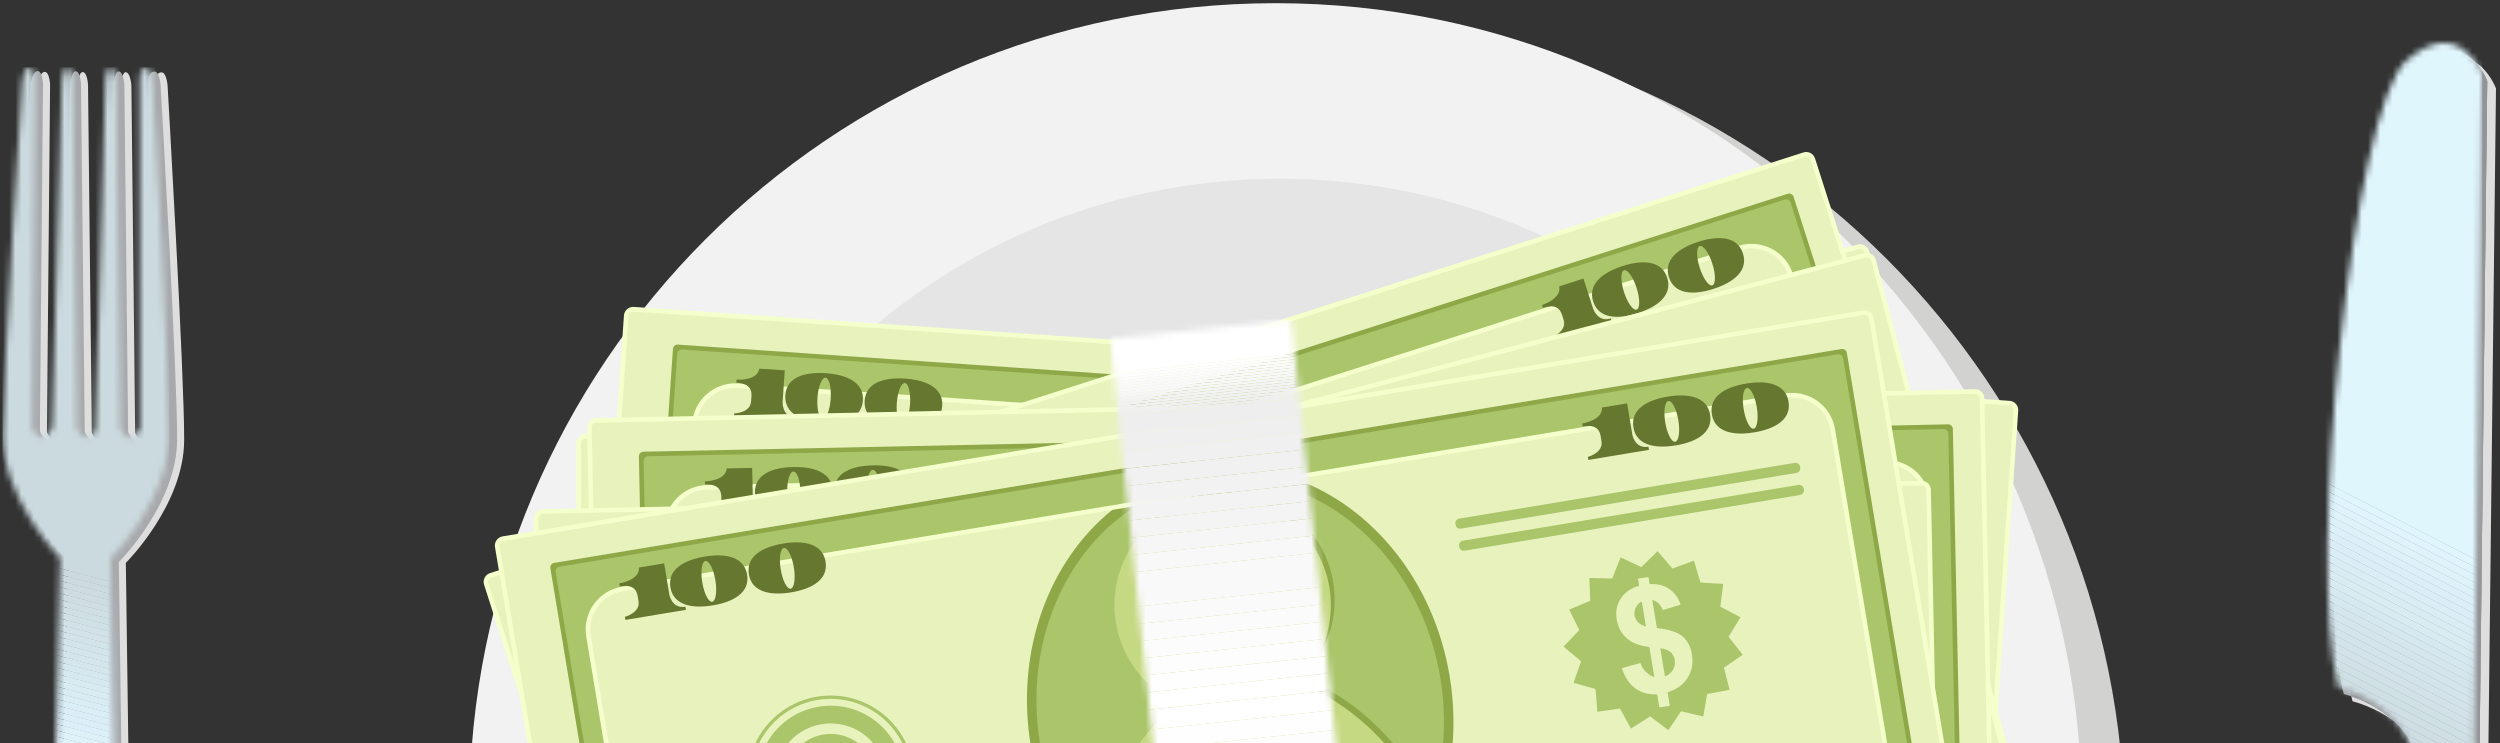 <svg width="407" height="121" viewBox="0 0 407 121" xmlns="http://www.w3.org/2000/svg" xmlns:xlink="http://www.w3.org/1999/xlink"><rect x="0" y="0" width="407" height="121" fill="#333333" stroke="none"/><title>Imported Layers + Imported Layers + Imported Layers + Imported Layers</title><defs><path id="a" d="M22.754 3.086l.05 56.51-.062.127c-1.563 3.293-2.975.486-3.204-.013L18.93 3.07s-.19-2.06-.926-2.062c-.637-.004-.84 2.055-.84 2.055l-1.65 56.956c-1.494 2.77-2.817.143-3.036-.34l-.61-56.638S11.75.982 10.993.98c-.64-.003-.893 2.054-.893 2.054L8.473 59.516l-.074.147c-1.623 3.423-3.083.258-3.223-.058l.513-56.588S5.598.957 4.815.954C4.03.95 3.63 3.01 3.63 3.01S.494 50.215.45 60.807C.408 71.4 9.783 80.852 9.783 80.852L6.89 213.027s1.746 4.422 6.453 4.44c4.71.02 6.492-4.386 6.492-4.386L18.02 80.888s9.454-9.377 9.5-19.97c.04-10.59-2.707-57.823-2.707-57.823s-.188-2.06-.973-2.063c-1.178-.003-1.086 2.056-1.086 2.056"/><path id="c" d="M13.757 2.868C5.087 10.415-2.69 85.008 2.66 104.85c0 0 12.454 2.918 12.423 14.092l-1.91 98.666s1.756 4.417 6.462 4.43c4.707.014 6.485-4.394 6.485-4.394l-1.34-105.65 1.23-106.93S22.43-4.677 13.756 2.87"/><path id="e" d="M43.778 127.78l-29.484 3.132L.72 3.142 30.204.01l13.574 127.77"/></defs><g fill="none" fill-rule="evenodd"><g id="Imported-Layers"><path d="M7.28 11.702c-.786-.002-1.185 2.055-1.185 2.055s-3.136 47.21-3.18 57.8C2.872 82.15 12.25 91.602 12.25 91.602L9.354 223.777s1.745 4.42 6.454 4.44h.03c4.685 0 6.46-4.388 6.46-4.388L20.487 91.634s9.453-9.376 9.496-19.967c.042-10.592-2.705-57.824-2.705-57.824s-.19-2.06-.972-2.063H26.3c-1.17 0-1.083 2.056-1.083 2.056l.05 56.51-.06.125c-.56 1.18-1.1 1.578-1.575 1.578-.848 0-1.483-1.27-1.63-1.59l-.608-56.64s-.19-2.058-.924-2.062c-.637-.002-.843 2.057-.843 2.057L17.98 70.77c-.5.927-.982 1.25-1.41 1.25-.847 0-1.48-1.27-1.627-1.59l-.612-56.64s-.113-2.06-.872-2.06c-.638-.005-.89 2.054-.89 2.054l-1.63 56.482-.074.147c-.56 1.18-1.1 1.577-1.575 1.577-.9 0-1.56-1.43-1.65-1.637l.514-56.59s-.09-2.058-.873-2.06" id="Fill-1" fill="#DEDEDE"/><path d="M24.073 13.703l.05 56.51-.06.126c-1.563 3.292-2.976.485-3.205-.013l-.61-56.64s-.188-2.06-.923-2.063c-.637-.003-.842 2.056-.842 2.056l-1.647 56.957c-1.496 2.77-2.818.142-3.037-.34l-.613-56.638s-.114-2.06-.873-2.064c-.638-.003-.892 2.055-.892 2.055l-1.63 56.483-.073.148c-1.624 3.422-3.086.258-3.225-.06l.514-56.587s-.09-2.06-.875-2.063c-.785-.003-1.185 2.055-1.185 2.055s-3.135 47.208-3.18 57.8c-.042 10.59 9.334 20.044 9.334 20.044L8.21 223.643s1.746 4.42 6.454 4.44c4.708.02 6.49-4.387 6.49-4.387L19.343 91.503s9.452-9.376 9.496-19.967c.044-10.592-2.705-57.825-2.705-57.825s-.188-2.06-.972-2.062c-1.176-.005-1.087 2.055-1.087 2.055" id="Fill-2" fill="#A7A9AC"/><g transform="translate(0 10)"><mask id="b" fill="#fff"><use xlink:href="#a"/></mask><path d="M27.56 87.17L.408 80.092V6.92L1.963.95H27.56v86.22" id="Fill-3" fill="#CBDADF" mask="url(#b)"/><path d="M27.56 88.19L.408 81.114v-1.02l27.154 7.075v1.02" id="Fill-5" fill="#CBDADF" mask="url(#b)"/><path d="M27.56 89.21L.408 82.134v-1.02L27.56 88.19v1.02" id="Fill-6" fill="#CCDBE0" mask="url(#b)"/><path d="M27.56 90.23L.408 83.154v-1.02L27.56 89.21v1.02" id="Fill-7" fill="#CCDCE1" mask="url(#b)"/><path d="M27.56 91.25L.408 84.174v-1.02L27.56 90.23v1.02" id="Fill-8" fill="#CDDDE2" mask="url(#b)"/><path d="M27.56 92.27L.408 85.196v-1.02L27.56 91.25v1.02" id="Fill-9" fill="#CEDEE3" mask="url(#b)"/><path d="M27.56 93.29L.408 86.216v-1.02L27.56 92.27v1.02" id="Fill-10" fill="#CFDFE4" mask="url(#b)"/><path d="M27.56 94.31L.408 87.236v-1.02L27.56 93.29v1.02" id="Fill-11" fill="#CFE0E5" mask="url(#b)"/><path d="M27.56 95.33L.408 88.256v-1.02L27.56 94.31v1.02" id="Fill-12" fill="#D0E1E6" mask="url(#b)"/><path d="M27.56 96.352L.408 89.276v-1.02L27.56 95.33v1.022" id="Fill-13" fill="#D1E1E7" mask="url(#b)"/><path d="M27.56 97.372L.408 90.296v-1.02l27.154 7.076v1.02" id="Fill-14" fill="#D2E2E8" mask="url(#b)"/><path d="M27.56 98.392L.408 91.316v-1.02l27.154 7.076v1.02" id="Fill-15" fill="#D2E3E9" mask="url(#b)"/><path d="M27.56 99.412L.408 92.336v-1.02l27.154 7.076v1.02" id="Fill-16" fill="#D3E4EB" mask="url(#b)"/><path d="M27.56 100.432L.408 93.356v-1.02l27.154 7.076v1.02" id="Fill-17" fill="#D4E5EC" mask="url(#b)"/><path d="M27.56 101.452L.408 94.376v-1.02l27.154 7.076v1.02" id="Fill-18" fill="#D4E6EC" mask="url(#b)"/><path d="M27.56 102.473L.408 95.397v-1.02l27.154 7.075v1.02" id="Fill-19" fill="#D5E7ED" mask="url(#b)"/><path d="M27.56 103.493L.408 96.417v-1.02l27.154 7.076v1.02" id="Fill-20" fill="#D6E8EF" mask="url(#b)"/><path d="M27.56 104.513L.408 97.437v-1.02l27.154 7.076v1.02" id="Fill-21" fill="#D7E9F0" mask="url(#b)"/><path d="M27.56 105.533L.408 98.457v-1.02l27.154 7.076v1.02" id="Fill-22" fill="#D7EBF1" mask="url(#b)"/><path d="M27.56 106.554L.408 99.478v-1.02l27.154 7.075v1.02" id="Fill-23" fill="#D8ECF2" mask="url(#b)"/><path d="M27.56 107.574L.408 100.498v-1.02l27.154 7.076v1.02" id="Fill-24" fill="#D9ECF3" mask="url(#b)"/><path d="M27.56 108.594L.408 101.518v-1.02l27.154 7.076v1.02" id="Fill-25" fill="#D9EDF4" mask="url(#b)"/><path d="M27.56 109.614L.408 102.538v-1.02l27.154 7.076v1.02" id="Fill-26" fill="#DAEEF6" mask="url(#b)"/><path d="M27.56 110.634L.408 103.56v-1.022l27.154 7.076v1.02" id="Fill-27" fill="#DBEEF7" mask="url(#b)"/><path d="M27.56 111.655L.408 104.58v-1.02l27.154 7.074v1.02" id="Fill-28" fill="#DCEFF8" mask="url(#b)"/><path d="M27.56 112.675L.408 105.6v-1.02l27.154 7.075v1.02" id="Fill-29" fill="#DCF0F9" mask="url(#b)"/><path d="M27.56 113.695L.408 106.62v-1.02l27.154 7.075v1.02" id="Fill-30" fill="#DDF1F9" mask="url(#b)"/><path d="M27.56 114.715L.408 107.64v-1.02l27.154 7.075v1.02" id="Fill-31" fill="#DEF2FA" mask="url(#b)"/><path d="M27.56 115.736L.408 108.66v-1.02l27.154 7.075v1.02" id="Fill-32" fill="#DFF3FB" mask="url(#b)"/><path d="M27.56 116.756L.408 109.68v-1.02l27.154 7.076v1.02" id="Fill-33" fill="#DFF4FC" mask="url(#b)"/><path d="M27.56 117.776L.408 110.7v-1.02l27.154 7.076v1.02" id="Fill-34" fill="#E0F6FD" mask="url(#b)"/><path d="M27.56 191.362l-6.807 26.126H.407V110.7l27.154 7.076v73.586" id="Fill-35" fill="#E0F6FD" mask="url(#b)"/></g></g><g id="Imported-Layers"><path d="M392.67 11.005c-8.673 7.544-16.45 82.14-11.098 101.98 0 0 12.455 2.92 12.422 14.094l-1.907 98.664s1.753 4.418 6.46 4.43c4.706.015 6.484-4.393 6.484-4.393l-1.336-105.652L404.92 13.2s-3.578-9.74-12.25-2.195" id="Fill-1" fill="#A7A9AC"/><path d="M382.788 113.352c.067.284.136.56.208.825 0 0 3.533.83 6.832 3.292-2.468-2.32-5.42-3.564-7.04-4.118m20.218-103.206c1.31 1.413 1.913 3.055 1.913 3.055l-1.226 106.928 1.337 105.653s-1.77 4.396-6.462 4.396h-.02c-1.46-.005-2.637-.433-3.565-1.02 1.027 1.102 2.64 2.205 4.99 2.212h.02c4.69 0 6.464-4.395 6.464-4.395l-1.34-105.653 1.228-106.926s-1.034-2.817-3.34-4.248" id="Fill-2" fill="#DEDEDE"/><path d="M400.2 9.332c-1.66 0-3.684.76-6.105 2.865-8.556 7.444-16.24 80.158-11.307 101.155 1.62.554 4.572 1.797 7.04 4.117 2.894 2.16 5.606 5.58 5.592 10.8l-1.91 98.667s.44 1.11 1.473 2.218c.928.588 2.104 1.016 3.564 1.02h.02c4.692 0 6.464-4.394 6.464-4.394l-1.336-105.652L404.92 13.2s-.603-1.64-1.914-3.054c-.785-.487-1.717-.814-2.806-.814" id="Fill-3" fill="#939497"/><g transform="translate(378 7)"><mask id="d" fill="#fff"><use xlink:href="#c"/></mask><path d="M-2.692 107.945l28.81 14.845v99.263H-2.69V107.945" id="Fill-4" fill="#CBDADF" mask="url(#d)"/><path d="M-2.692 106.675l28.81 14.844v1.27l-28.81-14.845v-1.27" id="Fill-6" fill="#CBDADF" mask="url(#d)"/><path d="M-2.692 105.404l28.81 14.844v1.27l-28.81-14.843v-1.27" id="Fill-7" fill="#CCDBE0" mask="url(#d)"/><path d="M-2.692 104.133l28.81 14.845v1.27l-28.81-14.844v-1.27" id="Fill-8" fill="#CCDCE1" mask="url(#d)"/><path d="M-2.692 102.862l28.81 14.845v1.27l-28.81-14.844v-1.27" id="Fill-9" fill="#CDDDE2" mask="url(#d)"/><path d="M-2.692 101.59l28.81 14.846v1.27l-28.81-14.844v-1.27" id="Fill-10" fill="#CEDEE3" mask="url(#d)"/><path d="M-2.692 100.32l28.81 14.846v1.27L-2.69 101.59v-1.27" id="Fill-11" fill="#CFDFE4" mask="url(#d)"/><path d="M-2.692 99.05l28.81 14.845v1.27l-28.81-14.844v-1.27" id="Fill-12" fill="#CFE0E5" mask="url(#d)"/><path d="M-2.692 97.78l28.81 14.844v1.27L-2.69 99.05v-1.27" id="Fill-13" fill="#D0E1E6" mask="url(#d)"/><path d="M-2.692 96.51l28.81 14.843v1.27L-2.69 97.78v-1.27" id="Fill-14" fill="#D1E1E7" mask="url(#d)"/><path d="M-2.692 95.238l28.81 14.845v1.27L-2.69 96.51v-1.272" id="Fill-15" fill="#D2E2E8" mask="url(#d)"/><path d="M-2.692 93.967l28.81 14.845v1.27L-2.69 95.24v-1.27" id="Fill-16" fill="#D2E3E9" mask="url(#d)"/><path d="M-2.692 92.696l28.81 14.845v1.272L-2.69 93.967v-1.27" id="Fill-17" fill="#D3E4EB" mask="url(#d)"/><path d="M-2.692 91.425l28.81 14.845v1.27L-2.69 92.697v-1.27" id="Fill-18" fill="#D4E5EC" mask="url(#d)"/><path d="M-2.692 90.155L26.118 105v1.27L-2.69 91.425v-1.27" id="Fill-19" fill="#D4E6EC" mask="url(#d)"/><path d="M-2.692 88.884l28.81 14.845V105L-2.69 90.155v-1.27" id="Fill-20" fill="#D5E7ED" mask="url(#d)"/><path d="M-2.692 87.613l28.81 14.845v1.27L-2.69 88.885v-1.27" fill="#D6E8EF" mask="url(#d)"/><path d="M-2.692 86.343l28.81 14.844v1.27L-2.69 87.614v-1.27" fill="#D7E9F0" mask="url(#d)"/><path d="M-2.692 85.072l28.81 14.845v1.27L-2.69 86.343v-1.27" fill="#D7EBF1" mask="url(#d)"/><path d="M-2.692 83.8l28.81 14.846v1.27L-2.69 85.073v-1.27" fill="#D8ECF2" mask="url(#d)"/><path d="M-2.692 82.53l28.81 14.845v1.27L-2.69 83.802v-1.27" fill="#D9ECF3" mask="url(#d)"/><path d="M-2.692 81.26l28.81 14.844v1.27L-2.69 82.53v-1.27" fill="#D9EDF4" mask="url(#d)"/><path d="M-2.692 79.99l28.81 14.844v1.27L-2.69 81.26v-1.27" fill="#DAEEF6" mask="url(#d)"/><path d="M-2.692 78.718l28.81 14.845v1.27L-2.69 79.99v-1.272" fill="#DBEEF7" mask="url(#d)"/><path d="M-2.692 77.447l28.81 14.845v1.27L-2.69 78.72v-1.27" fill="#DCEFF8" mask="url(#d)"/><path d="M-2.692 76.177l28.81 14.844v1.272L-2.69 77.447v-1.27" fill="#DCF0F9" mask="url(#d)"/><path d="M-2.692 74.906l28.81 14.845v1.27L-2.69 76.178v-1.27" id="Fill-31" fill="#DDF1F9" mask="url(#d)"/><path d="M-2.692 73.635l28.81 14.845v1.27L-2.69 74.907v-1.27" id="Fill-32" fill="#DEF2FA" mask="url(#d)"/><path d="M-2.692 72.364l28.81 14.845v1.27L-2.69 73.635v-1.27" fill="#DFF3FB" mask="url(#d)"/><path d="M-2.692 71.093l28.81 14.845v1.27L-2.69 72.365v-1.27" fill="#DFF4FC" mask="url(#d)"/><path d="M-2.692 69.823l28.81 14.844v1.27L-2.69 71.094v-1.27" fill="#E0F6FD" mask="url(#d)"/><path d="M-2.692 21.143L10.61-4.677h15.51v89.344L-2.693 69.823v-48.68" fill="#E0F6FD" mask="url(#d)"/></g></g><g id="Imported-Layers"><path d="M213.525 3.365c-73.12 0-132.39 59.272-132.39 132.39s59.27 132.392 132.39 132.392c73.12 0 132.392-59.274 132.392-132.392S286.645 3.365 213.525 3.365" fill="#D2D2D1"/><path d="M338.913 131.77c0 72.49-58.764 131.252-131.252 131.252-72.487 0-131.25-58.763-131.25-131.25C76.41 59.28 135.173.518 207.66.518c72.49 0 131.253 58.762 131.253 131.25" id="Fill-2" fill="#F2F2F2"/><path d="M311 131.77c0 56.706-45.97 102.676-102.675 102.676-56.706 0-102.674-45.97-102.674-102.675S151.62 29.096 208.326 29.096C265.03 29.095 311 75.065 311 131.77" id="Fill-3" fill="#E5E5E5"/></g><path d="M96.527 147.46c-.83-.056-1.457-.776-1.4-1.605l6.45-94.488c.056-.83.776-1.457 1.605-1.4l223.983 15.288c.83.057 1.458.777 1.4 1.606l-6.45 94.49c-.055.828-.775 1.456-1.603 1.4L96.527 147.46" fill="#F4FFCC"/><path d="M321.365 161.298c-.028.413-.39.728-.802.7l-223.985-15.29c-.413-.027-.728-.388-.7-.802l6.45-94.488c.028-.414.39-.728.803-.7l223.985 15.29c.413.027.728.388.7.802l-6.45 94.488" fill="#E8F2BD"/><path d="M104.624 140.07c-.413-.028-.728-.39-.7-.802l5.63-82.467c.027-.413.388-.728.8-.7L322.32 70.568c.412.03.728.39.7.803l-5.63 82.47c-.028.412-.39.727-.803.698L104.624 140.07" fill="#8EA848"/><path d="M105.427 139.37c-.414-.028-.728-.39-.7-.802l5.525-80.965c.03-.413.39-.728.803-.7l210.46 14.366c.415.027.73.388.7.8l-5.525 80.966c-.028.413-.39.728-.803.7l-210.46-14.366" fill="#AAC56A"/><path d="M115.113 136.648c-3.867-.263-6.815-3.643-6.55-7.51l4.107-60.17c.263-3.865 3.643-6.814 7.51-6.55l191.547 13.075c3.867.264 6.814 3.644 6.55 7.51l-4.106 60.17c-.263 3.866-3.642 6.815-7.51 6.55l-191.547-13.075" fill="#F4FFCC"/><path d="M115.164 135.897c-3.462-.236-6.087-3.245-5.85-6.708l4.107-60.17c.237-3.462 3.246-6.087 6.708-5.85l191.548 13.074c3.462.237 6.087 3.246 5.85 6.708l-4.107 60.17c-.237 3.462-3.246 6.087-6.708 5.85l-191.548-13.075" fill="#E8F2BD"/><path d="M178.988 102.965c-1.16 16.984 7.144 32.107 19.818 38.642l24.264 1.656c13.444-4.752 23.726-18.606 24.885-35.59 1.068-15.64-5.89-29.7-16.895-36.93l-30.316-2.07c-11.886 5.667-20.69 18.653-21.756 34.292" fill="#8EA848"/><path d="M180.526 103.07c-1.25 18.328 9.032 34.387 23.838 38.916l13.148.897c15.284-2.475 27.654-16.988 28.904-35.315 1.118-16.382-6.98-30.952-19.286-37.095l-22.456-1.532c-13.027 4.414-23.03 17.75-24.148 34.13" fill="#AAC56A"/><path d="M197.887 85.996c-.414 6.053 2.28 11.6 6.722 15.08-8.22 3.55-15.4 12.004-20.033 23.287 4.183 8.536 11.23 15.006 19.79 17.623l13.145.897c9.427-1.526 17.745-7.632 23.03-16.388-3.176-10.994-8.928-19.666-16.212-24.073 4.873-2.845 8.297-7.973 8.71-14.026.61-8.956-5.582-16.804-14.167-18.486l-4.44-.303c-8.733.5-15.936 7.434-16.546 16.39" fill="#8EA848"/><path d="M223.528 103.12c4.872-2.842 8.297-7.97 8.71-14.024.662-9.707-6.67-18.114-16.378-18.777-9.707-.663-18.114 6.67-18.776 16.376-.413 6.053 2.282 11.6 6.723 15.08-7.91 3.417-14.858 11.375-19.5 22.027 4.146 8.812 11.314 15.51 20.06 18.183l13.14.897c9.03-1.46 17.04-7.122 22.346-15.29-3.15-11.182-8.954-20.01-16.325-24.472" fill="#C5D882"/><path d="M146.854 88.816c-6.573-.448-12.265 4.516-12.713 11.088-.448 6.573 4.516 12.265 11.09 12.714 6.57.448 12.263-4.517 12.712-11.09.448-6.57-4.516-12.263-11.088-12.712zm-1.43 20.923c-4.98-.342-8.744-4.656-8.405-9.64.34-4.982 4.655-8.745 9.637-8.405 4.982.34 8.746 4.655 8.406 9.638-.34 4.982-4.655 8.746-9.638 8.406z" fill="#AAC56A"/><path d="M146.54 93.396c-4.042-.276-7.543 2.778-7.82 6.82-.275 4.044 2.78 7.545 6.822 7.82 4.043.277 7.544-2.777 7.82-6.82.276-4.042-2.778-7.544-6.82-7.82" fill="#AAC56A"/><path d="M145.117 114.27c-7.474-.51-13.14-7.005-12.63-14.478.51-7.473 7.006-13.137 14.48-12.627 7.472.51 13.136 7.004 12.627 14.477-.51 7.473-7.005 13.138-14.477 12.628zm1.812-26.565c-7.175-.49-13.41 4.95-13.9 12.124-.49 7.173 4.948 13.41 12.124 13.898 7.174.49 13.41-4.948 13.9-12.123.49-7.174-4.95-13.41-12.125-13.9zM280.026 103.795c-.304.36-.47.77-.5 1.228-.03.42.07.816.3 1.193.226.377.59.694 1.088.95l.28-4.102c-.476.127-.867.37-1.168.73M282.368 111.172l-.315 4.623c.6-.07 1.1-.312 1.502-.726.4-.414.622-.916.663-1.51.036-.53-.09-.996-.374-1.4-.287-.405-.78-.734-1.476-.988" fill="#AAC56A"/><path d="M293.62 111.91l2.62-2.64-2.806-2.442 1.318-3.478-3.556-1.09-.21-3.715-3.692.45-1.702-3.307-3.19 1.913-2.9-2.328-2.137 3.045-3.598-.947-.712 3.65-3.67.598.833 3.625-3.112 2.038 2.236 2.974-2.013 3.128 3.252 1.806-.567 3.676 3.705.327.977 3.59 3.518-1.208 2.353 2.882 2.722-2.535 3.322 1.674 1.456-3.423 3.716.18-.063-3.72 3.47-1.347-1.57-3.372zm-8.013 4.95c-.933.92-2.177 1.44-3.734 1.555l-.15 2.216-1.72-.116.148-2.157c-1.355-.26-2.43-.845-3.226-1.757-.796-.912-1.258-2.154-1.39-3.727l3.117-.12c.085.64.285 1.202.602 1.683.316.483.68.84 1.093 1.076l.34-4.968c-1.52-.548-2.61-1.295-3.272-2.242-.662-.946-.95-2.06-.862-3.34.09-1.295.573-2.356 1.45-3.182.88-.825 2.003-1.258 3.37-1.3l.08-1.173 1.72.117-.08 1.173c1.247.237 2.217.733 2.91 1.49.695.76 1.106 1.738 1.23 2.938l-3.026.186c-.118-.944-.55-1.61-1.293-1.993l-.315 4.635c1.86.643 3.108 1.397 3.74 2.263.63.864.904 1.937.817 3.217-.098 1.43-.613 2.607-1.545 3.527zM311.182 93.567c-.03.414-.39.728-.803.7l-55.244-3.77c-.413-.03-.728-.39-.7-.803l.01-.15c.028-.413.39-.728.803-.7l55.242 3.77c.413.03.728.39.7.803l-.01.15M311.43 89.935c-.03.413-.39.728-.803.7l-55.243-3.77c-.413-.03-.73-.39-.7-.803l.01-.15c.03-.413.39-.728.803-.7l55.243 3.77c.413.03.728.39.7.803l-.01.15M311.678 86.302c-.03.413-.39.728-.803.7l-55.243-3.77c-.414-.03-.728-.39-.7-.803l.01-.15c.028-.414.39-.73.803-.7l55.243 3.77c.413.028.728.39.7.802l-.01.15M173.287 119.158c-.028.413-.39.728-.802.7l-55.243-3.77c-.413-.03-.728-.39-.7-.804l.01-.15c.028-.413.39-.727.803-.7l55.243 3.772c.413.028.728.39.7.802l-.01.15M173.03 122.914c-.027.413-.39.728-.802.7l-55.243-3.77c-.412-.03-.728-.39-.7-.803l.01-.15c.03-.412.39-.727.803-.698l55.243 3.77c.414.028.73.39.7.803l-.01.15" fill="#AAC56A"/><path d="M292.992 71.58c-3.486-.238-6.388.67-6.587 3.585-.2 2.917 2.552 4.21 6.04 4.448 3.485.238 6.387-.67 6.587-3.586.198-2.917-2.553-4.21-6.04-4.447zm-.507 7.43c-.596-.042-.975-1.576-.85-3.427.127-1.852.712-3.32 1.308-3.28.595.04.975 1.575.85 3.427-.127 1.85-.712 3.32-1.308 3.28zM305.908 72.46c-3.486-.236-6.388.67-6.587 3.587-.198 2.917 2.554 4.21 6.04 4.447 3.486.238 6.388-.668 6.588-3.585.2-2.918-2.553-4.21-6.04-4.45zm-.507 7.43c-.595-.04-.975-1.574-.848-3.426.126-1.85.71-3.32 1.307-3.28.595.042.974 1.576.848 3.428-.125 1.85-.71 3.32-1.307 3.278z" fill="#667730"/><path d="M286.313 71.124l-.345 5.068s-.204 2.462 2.092 2.6l-.036.52-9.976-.682.035-.5s2.613-.074 2.74-1.934c.07-1.03.588-2.883-2.398-3.087l.033-.48s3.398.257 3.713-1.79l4.143.284M134.44 60.757c-3.488-.238-6.39.67-6.588 3.586-.2 2.917 2.552 4.21 6.04 4.447 3.485.238 6.387-.668 6.586-3.585.2-2.917-2.553-4.21-6.04-4.448zm-.508 7.43c-.596-.04-.976-1.575-.85-3.427.126-1.85.712-3.32 1.307-3.28.595.042.975 1.576.85 3.427-.127 1.852-.712 3.32-1.308 3.28zM147.355 61.64c-3.487-.24-6.388.668-6.587 3.584-.2 2.917 2.552 4.21 6.04 4.448 3.485.238 6.387-.67 6.586-3.586.2-2.916-2.552-4.21-6.04-4.447zm-.507 7.428c-.596-.04-.976-1.575-.85-3.426.127-1.852.712-3.32 1.307-3.28.596.04.977 1.575.85 3.427-.126 1.85-.712 3.32-1.307 3.278z" fill="#667730"/><path d="M127.76 60.3l-.345 5.07s-.204 2.462 2.09 2.6l-.034.52-9.975-.682.034-.5s2.613-.074 2.74-1.935c.07-1.03.588-2.883-2.398-3.087l.033-.48s3.397.258 3.712-1.787l4.143.28" fill="#667730"/><path d="M112.567 194.444c-.8.224-1.633-.244-1.856-1.044l-25.536-91.2c-.224-.8.244-1.633 1.045-1.857l216.19-60.535c.8-.224 1.63.245 1.855 1.044l25.537 91.2c.224.8-.245 1.634-1.044 1.858l-216.19 60.534" fill="#F4FFCC"/><path d="M329.077 132.256c.11.4-.124.817-.523.93l-216.19 60.533c-.4.11-.817-.124-.93-.523l-25.535-91.2c-.113-.4.122-.817.52-.93l216.192-60.534c.4-.112.816.124.928.523l25.537 91.2" fill="#E8F2BD"/><path d="M109.59 186.36c-.79.254-1.64-.184-1.893-.975L78.81 95.19c-.254-.79.183-1.64.974-1.894l213.806-68.48c.792-.252 1.64.185 1.895.976l28.888 90.195c.253.79-.185 1.64-.975 1.894L109.59 186.36" fill="#F4FFCC"/><path d="M323.656 116.217c.126.394-.094.82-.488.947l-213.807 68.48c-.393.125-.82-.094-.946-.49L79.526 94.96c-.126-.394.093-.82.488-.946l213.807-68.48c.395-.126.82.093.948.488l28.888 90.195" fill="#E8F2BD"/><path d="M114.387 176.503c-.394.126-.82-.093-.946-.487L88.23 97.296c-.126-.395.093-.82.487-.947l202.332-64.805c.395-.127.82.093.947.487l25.214 78.72c.125.395-.094.82-.488.947l-202.333 64.803" fill="#8EA848"/><path d="M114.875 175.556c-.395.126-.82-.093-.947-.487L89.175 97.782c-.127-.394.093-.82.487-.947L290.56 32.49c.395-.125.82.095.946.49l24.754 77.285c.127.394-.093.82-.487.947l-200.898 64.344" fill="#AAC56A"/><path d="M122.873 169.45c-3.692 1.183-7.68-.87-8.86-4.56l-18.396-57.436c-1.183-3.69.87-7.68 4.56-8.86L283.022 40.03c3.692-1.18 7.68.872 8.863 4.563l18.395 57.434c1.182 3.692-.87 7.68-4.562 8.862l-182.843 58.56" fill="#F4FFCC"/><path d="M122.643 168.734c-3.305 1.058-6.855-.77-7.914-4.075l-18.396-57.436c-1.06-3.305.77-6.855 4.074-7.913L283.25 40.75c3.306-1.058 6.857.77 7.915 4.075l18.396 57.435c1.06 3.305-.77 6.855-4.074 7.913l-182.843 58.564" fill="#E8F2BD"/><path d="M169.8 114.566c5.193 16.212 18.493 27.202 32.684 28.596l23.16-7.42c10.742-9.378 15.183-26.05 9.99-42.26-4.78-14.93-16.438-25.43-29.335-28.086l-28.94 9.268c-8.953 9.655-12.34 24.973-7.56 39.902" fill="#8EA848"/><path d="M171.27 114.096c5.603 17.495 21.088 28.623 36.52 27.366l12.55-4.02c13.29-7.942 19.428-25.996 13.825-43.49-5.008-15.64-17.912-26.19-31.617-27.355l-21.437 6.865c-10.476 8.91-14.85 24.996-9.84 40.634" fill="#AAC56A"/><path d="M181.1 91.82c1.85 5.777 6.403 9.937 11.815 11.53-6.327 6.335-9.88 16.843-10.02 29.04 7.037 6.388 15.977 9.8 24.898 9.07l12.547-4.017c8.197-4.9 13.674-13.644 15.353-23.733-7.01-9.045-15.557-14.98-23.953-16.388 3.478-4.442 4.766-10.472 2.917-16.25-2.74-8.55-11.392-13.557-19.992-11.95l-4.237 1.356c-7.933 3.69-12.067 12.792-9.328 21.34" fill="#8EA848"/><path d="M211.252 98.27c3.48-4.443 4.767-10.474 2.917-16.25-2.97-9.268-12.887-14.374-22.153-11.406-9.267 2.968-14.373 12.886-11.404 22.152 1.85 5.778 6.403 9.938 11.815 11.532-6.09 6.096-9.61 16.057-9.99 27.67 7.105 6.66 16.24 10.237 25.355 9.493l12.543-4.017c7.852-4.69 13.208-12.91 15.123-22.457-7.06-9.23-15.71-15.293-24.208-16.717" fill="#C5D882"/><path d="M134.713 113.28c-6.274 2.01-9.73 8.724-7.722 14.998 2.01 6.273 8.726 9.73 15 7.72 6.273-2.008 9.73-8.723 7.72-14.997-2.01-6.273-8.724-9.73-14.997-7.72zm6.397 19.97c-4.757 1.524-9.847-1.096-11.37-5.852-1.524-4.757 1.097-9.847 5.853-11.37 4.756-1.524 9.847 1.097 11.37 5.853 1.524 4.757-1.097 9.848-5.853 11.37z" fill="#AAC56A"/><path d="M136.113 117.652c-3.86 1.236-5.986 5.366-4.75 9.225 1.237 3.86 5.367 5.986 9.226 4.75 3.86-1.236 5.985-5.367 4.75-9.226-1.237-3.858-5.367-5.984-9.227-4.748" fill="#AAC56A"/><path d="M142.495 137.576c-7.134 2.285-14.796-1.66-17.08-8.793-2.285-7.133 1.66-14.795 8.793-17.08 7.133-2.285 14.795 1.66 17.08 8.793 2.285 7.133-1.66 14.795-8.793 17.08zm-8.122-25.357c-6.85 2.193-10.636 9.55-8.442 16.397 2.194 6.85 9.55 10.636 16.4 8.442 6.848-2.194 10.635-9.55 8.442-16.4-2.194-6.847-9.55-10.635-16.4-8.44zM264.008 78.037c-.15.447-.153.89-.013 1.326.128.4.368.733.72 1 .35.265.805.425 1.363.48l-1.253-3.916c-.397.293-.67.663-.817 1.11M268.908 84.028l1.414 4.413c.53-.285.908-.695 1.128-1.227.22-.533.24-1.082.06-1.648-.163-.505-.452-.893-.866-1.164-.416-.27-.994-.393-1.736-.372" fill="#AAC56A"/><path d="M279.638 80.56l1.46-3.42-3.51-1.234-.058-3.72-3.708.3-1.566-3.374-3.266 1.78-2.802-2.444-2.26 2.956-3.554-1.094-.86 3.62-3.694.447.686 3.655-3.193 1.91 2.114 3.062-2.14 3.043 3.176 1.937-.716 3.65 3.69.478.83 3.626 3.564-1.064 2.235 2.975 2.823-2.423 3.25 1.81 1.595-3.362 3.705.33.09-3.718 3.52-1.205-1.432-3.433 2.726-2.534-2.704-2.555zm-5.62 7.558c-.527 1.2-1.492 2.142-2.895 2.824l.677 2.116-1.64.526-.66-2.06c-1.356.26-2.572.112-3.647-.44-1.077-.555-1.965-1.54-2.667-2.952l2.85-1.263c.316.564.708 1.012 1.18 1.343.473.33.943.53 1.414.595l-1.52-4.74c-1.612.05-2.902-.242-3.866-.877-.965-.634-1.643-1.563-2.034-2.785-.397-1.237-.34-2.4.173-3.493.51-1.09 1.395-1.908 2.65-2.452l-.357-1.12 1.64-.526.36 1.12c1.244-.24 2.33-.137 3.255.31.926.45 1.67 1.208 2.227 2.276l-2.743 1.29c-.46-.834-1.105-1.292-1.938-1.375l1.417 4.425c1.967-.09 3.405.15 4.31.72.908.572 1.556 1.468 1.948 2.69.44 1.366.394 2.648-.133 3.848zM289.187 57.03c.126.395-.092.82-.488.947l-52.733 16.89c-.395.126-.82-.093-.947-.488l-.046-.144c-.126-.394.093-.82.488-.946l52.733-16.89c.394-.126.82.093.946.487l.047.143M288.076 53.563c.127.394-.092.82-.487.947L234.855 71.4c-.394.126-.82-.094-.947-.488l-.046-.143c-.126-.396.093-.82.487-.948l52.734-16.89c.395-.126.82.093.947.488l.046.143M286.966 50.095c.127.395-.093.82-.487.947l-52.734 16.89c-.395.126-.82-.094-.947-.488l-.047-.143c-.126-.393.093-.82.488-.945l52.734-16.89c.394-.126.82.093.946.488l.046.142M266.07 112.243l-26.475 8.48-.158-.49 26.476-8.48.158.49M266.588 113.86l-26.475 8.48-.158-.49 26.476-8.48.158.49M267.106 115.48l-26.475 8.48-.157-.49 26.477-8.48.156.49M267.625 117.097l-26.476 8.48-.16-.49 26.478-8.48.157.49M268.143 118.715l-26.477 8.48-.156-.49 26.476-8.48.157.49" fill="#AAC56A"/><path d="M284.097 105.54c-3.328 1.066-5.69 2.98-4.798 5.764.89 2.784 3.925 2.97 7.253 1.904 3.328-1.066 5.69-2.98 4.798-5.764-.89-2.785-3.926-2.97-7.253-1.904zm2.27 7.09c-.568.184-1.487-1.102-2.053-2.87-.566-1.767-.565-3.347.004-3.53.57-.18 1.488 1.104 2.054 2.872.566 1.767.564 3.348-.004 3.53zM296.426 101.59c-3.328 1.067-5.69 2.98-4.798 5.765.892 2.784 3.926 2.97 7.254 1.904 3.328-1.067 5.69-2.98 4.798-5.765-.892-2.785-3.927-2.97-7.254-1.904zm2.27 7.092c-.567.182-1.487-1.103-2.053-2.87-.566-1.768-.564-3.348.004-3.53.57-.182 1.488 1.103 2.055 2.87.565 1.768.564 3.35-.005 3.53z" fill="#667730"/><path d="M277.72 107.582l1.55 4.837s.72 2.363 2.905 1.645l.16.494-9.524 3.05-.152-.478s2.402-1.033 1.833-2.81c-.314-.984-.517-2.896-3.367-1.983l-.147-.46s3.253-1.015 2.79-3.032l3.955-1.266M264.165 43.31c-3.328 1.067-5.69 2.98-4.797 5.765.89 2.784 3.925 2.97 7.254 1.904 3.328-1.067 5.69-2.98 4.798-5.765-.892-2.784-3.926-2.97-7.255-1.904zm2.272 7.093c-.57.18-1.488-1.104-2.054-2.87-.567-1.77-.564-3.35.004-3.53.568-.184 1.488 1.102 2.055 2.87.566 1.767.564 3.347-.005 3.53zM276.495 39.362c-3.328 1.066-5.69 2.98-4.798 5.764.89 2.784 3.926 2.97 7.254 1.904 3.33-1.066 5.69-2.98 4.8-5.764-.893-2.784-3.927-2.97-7.255-1.904zm2.27 7.092c-.567.182-1.487-1.104-2.053-2.87-.566-1.768-.564-3.35.004-3.53.57-.183 1.488 1.102 2.055 2.87.567 1.767.565 3.348-.004 3.53z" fill="#667730"/><path d="M257.79 45.353l1.55 4.837s.72 2.364 2.904 1.646l.16.494-9.524 3.05-.153-.477s2.402-1.034 1.833-2.81c-.316-.984-.517-2.896-3.368-1.983l-.147-.458s3.253-1.015 2.79-3.033l3.955-1.267M112.816 91.785c-3.327 1.066-5.69 2.98-4.797 5.765.89 2.784 3.925 2.97 7.253 1.903 3.328-1.066 5.69-2.98 4.798-5.764-.89-2.785-3.925-2.97-7.254-1.905zm2.272 7.092c-.568.182-1.488-1.103-2.054-2.87-.566-1.768-.564-3.348.004-3.53.57-.183 1.488 1.103 2.054 2.87.567 1.767.565 3.348-.004 3.53zM125.146 87.837c-3.328 1.066-5.69 2.98-4.798 5.764.89 2.785 3.926 2.97 7.254 1.905 3.328-1.066 5.69-2.98 4.798-5.764-.89-2.784-3.926-2.97-7.254-1.903zm2.272 7.09c-.57.184-1.49-1.102-2.055-2.87-.566-1.767-.564-3.347.004-3.53.57-.182 1.488 1.104 2.055 2.87.566 1.77.564 3.35-.004 3.53z" fill="#667730"/><path d="M106.44 93.828l1.552 4.837s.72 2.364 2.903 1.645l.16.495-9.524 3.05-.152-.478s2.402-1.033 1.833-2.81c-.314-.984-.516-2.896-3.367-1.983l-.146-.458s3.252-1.015 2.79-3.032l3.954-1.266" fill="#667730"/><path d="M111.44 193.04c-.804.21-1.63-.27-1.842-1.073L85.408 100.4c-.213-.802.267-1.628 1.07-1.84l217.058-57.346c.804-.212 1.63.268 1.842 1.07l24.19 91.568c.213.803-.268 1.63-1.07 1.84l-217.06 57.347" fill="#F4FFCC"/><path d="M328.84 134.044c.107.4-.135.815-.535.92l-217.058 57.347c-.4.107-.815-.134-.92-.535l-24.192-91.567c-.106-.4.135-.814.535-.92l217.058-57.346c.4-.106.816.135.92.535l24.193 91.567" fill="#E8F2BD"/><path d="M95.474 168.367c-.83.002-1.506-.673-1.507-1.503l-.125-94.71c0-.83.674-1.506 1.505-1.507l224.505-.293c.83 0 1.507.674 1.51 1.505l.122 94.707c0 .83-.674 1.507-1.504 1.507l-224.506.293" fill="#F4FFCC"/><path d="M320.73 166.568c0 .414-.337.753-.75.754l-224.507.293c-.414 0-.754-.338-.754-.752l-.124-94.71c0-.413.338-.752.752-.753l224.505-.293c.414 0 .754.338.755.753l.123 94.708" fill="#E8F2BD"/><path d="M103.04 160.434c-.415 0-.755-.338-.755-.752l-.108-82.66c0-.414.338-.753.752-.754l212.455-.277c.415 0 .754.34.755.753l.107 82.66c0 .414-.338.753-.752.753l-212.456.278" fill="#8EA848"/><path d="M103.79 159.68c-.413 0-.753-.34-.753-.752l-.106-81.153c0-.415.34-.754.753-.754l210.95-.275c.414 0 .754.338.754.752l.106 81.154c0 .414-.338.754-.752.755l-210.95.274" fill="#AAC56A"/><path d="M99.105 165.767c-.83.017-1.52-.644-1.537-1.474L95.58 69.605c-.016-.83.644-1.52 1.475-1.537l224.456-4.71c.832-.017 1.522.644 1.54 1.474l1.985 94.687c.018.83-.643 1.52-1.473 1.537l-224.457 4.71" fill="#F4FFCC"/><path d="M324.283 159.536c.01.414-.323.76-.738.768l-224.456 4.71c-.415.01-.76-.323-.77-.738L96.334 69.59c-.01-.415.323-.76.737-.77l224.457-4.71c.414-.008.76.324.77.738l1.986 94.688" fill="#E8F2BD"/><path d="M106.512 157.685c-.414.01-.76-.323-.77-.736l-1.732-82.643c-.01-.414.322-.76.736-.77l212.41-4.455c.415-.01.76.323.77.737l1.733 82.64c.008.414-.324.76-.738.77l-212.41 4.455" fill="#8EA848"/><path d="M107.25 156.917c-.415.008-.76-.323-.77-.737l-1.703-81.136c-.008-.414.324-.76.738-.768L316.42 69.85c.413-.01.76.324.768.737l1.702 81.136c.01.414-.323.76-.737.77l-210.904 4.424" fill="#AAC56A"/><path d="M116.655 153.343c-3.875.082-7.112-3.022-7.193-6.897l-1.265-60.296c-.082-3.875 3.022-7.112 6.898-7.193l191.95-4.028c3.875-.082 7.112 3.022 7.193 6.897l1.265 60.295c.082 3.876-3.022 7.113-6.897 7.194l-191.95 4.027" fill="#F4FFCC"/><path d="M116.64 152.59c-3.47.073-6.353-2.69-6.426-6.16l-1.265-60.296c-.073-3.47 2.69-6.35 6.16-6.424l191.95-4.028c3.47-.072 6.352 2.69 6.425 6.16l1.265 60.297c.073 3.468-2.69 6.35-6.16 6.423l-191.95 4.028" fill="#E8F2BD"/><path d="M177.278 114.108c.357 17.02 9.974 31.343 23.18 36.724l24.314-.51c12.968-5.93 21.976-20.644 21.618-37.664-.328-15.672-8.51-29.06-20.115-35.28l-30.38.637c-11.333 6.703-18.946 20.42-18.617 36.093" fill="#8EA848"/><path d="M178.82 114.077c.385 18.365 12.056 33.445 27.207 36.638l13.175-.276c15.003-3.827 26.032-19.383 25.646-37.75-.344-16.416-9.706-30.207-22.51-35.23l-22.505.472c-12.582 5.555-21.358 19.727-21.013 36.145" fill="#AAC56A"/><path d="M194.59 95.525c.128 6.065 3.306 11.35 8.04 14.42-7.87 4.27-14.27 13.328-17.88 24.98 4.925 8.128 12.522 13.945 21.28 15.79l13.172-.276c9.254-2.36 16.996-9.183 21.48-18.375-4.142-10.668-10.643-18.793-18.29-22.535 4.6-3.266 7.554-8.68 7.426-14.745-.188-8.974-7.055-16.24-15.756-17.152l-4.448.094c-8.655 1.275-15.212 8.823-15.023 17.798" fill="#8EA848"/><path d="M221.655 110.3c4.6-3.267 7.553-8.68 7.427-14.746-.204-9.728-8.256-17.45-17.984-17.244-9.728.204-17.448 8.255-17.245 17.983.128 6.066 3.306 11.35 8.04 14.42-7.575 4.11-13.787 12.654-17.46 23.677 4.912 8.407 12.648 14.44 21.597 16.325l13.17-.276c8.86-2.26 16.337-8.61 20.894-17.22-4.135-10.857-10.7-19.134-18.44-22.92" fill="#C5D882"/><path d="M144.012 102.876c-6.587.138-11.814 5.59-11.676 12.176.14 6.586 5.59 11.813 12.176 11.675 6.586-.138 11.814-5.59 11.676-12.176-.14-6.585-5.59-11.812-12.176-11.674zm.44 20.966c-4.993.105-9.126-3.858-9.23-8.85-.106-4.994 3.857-9.127 8.85-9.232 4.993-.104 9.126 3.858 9.23 8.852.106 4.993-3.857 9.126-8.85 9.23z" fill="#AAC56A"/><path d="M144.108 107.465c-4.05.085-7.267 3.44-7.182 7.49.085 4.052 3.438 7.267 7.49 7.182 4.05-.085 7.267-3.438 7.182-7.49-.085-4.05-3.44-7.266-7.49-7.182" fill="#AAC56A"/><path d="M144.547 128.382c-7.49.158-13.71-5.807-13.866-13.295-.157-7.49 5.808-13.71 13.297-13.867 7.49-.157 13.71 5.808 13.866 13.296.157 7.49-5.807 13.71-13.296 13.866zm-.56-26.62c-7.188.152-12.915 6.123-12.764 13.313.15 7.19 6.123 12.916 13.313 12.765 7.19-.15 12.916-6.123 12.765-13.312-.15-7.19-6.122-12.917-13.312-12.766zM277.988 105.94c-.27.386-.4.81-.39 1.268.01.42.144.807.405 1.162.26.356.652.64 1.17.85l-.085-4.11c-.464.167-.83.444-1.1.83M280.978 113.08l.097 4.632c.592-.123 1.07-.408 1.433-.856.362-.447.537-.967.525-1.56-.01-.532-.178-.986-.497-1.364-.32-.377-.84-.66-1.558-.852" fill="#AAC56A"/><path d="M292.25 112.814l2.375-2.863-3.01-2.182 1.002-3.582-3.64-.77-.54-3.68-3.637.777-1.99-3.142-3.007 2.19-3.096-2.06-1.856 3.222-3.667-.623-.385 3.698-3.603.922 1.153 3.536-2.917 2.307 2.493 2.762-1.727 3.295 3.4 1.51-.238 3.71 3.72-.003 1.294 3.49 3.396-1.52 2.6 2.662 2.486-2.768 3.457 1.373 1.147-3.54 3.717-.15-.394-3.7 3.335-1.65-1.864-3.22zm-7.54 5.642c-.847 1-2.04 1.628-3.58 1.882l.047 2.22-1.722.038-.046-2.162c-1.374-.138-2.498-.625-3.37-1.463-.874-.837-1.446-2.032-1.716-3.588l3.093-.398c.14.632.39 1.173.748 1.625.357.45.752.775 1.184.972l-.105-4.977c-1.56-.41-2.714-1.058-3.458-1.942-.743-.884-1.128-1.967-1.155-3.25-.027-1.3.36-2.398 1.16-3.298.802-.9 1.882-1.433 3.24-1.596l-.024-1.177 1.723-.036.026 1.176c1.263.124 2.273.533 3.032 1.226.76.692 1.255 1.63 1.486 2.814l-2.997.455c-.202-.93-.69-1.555-1.466-1.87l.098 4.643c1.912.475 3.22 1.115 3.927 1.92.706.806 1.073 1.85 1.1 3.133.03 1.433-.378 2.65-1.225 3.65zM308.11 92.98c.01.414-.322.76-.737.77l-55.36 1.16c-.413.01-.76-.322-.768-.736l-.003-.15c-.01-.414.323-.76.737-.77l55.358-1.16c.415-.01.76.322.77.736l.002.15M308.034 89.34c.01.414-.323.76-.737.77l-55.36 1.16c-.413.01-.76-.323-.77-.737v-.15c-.01-.414.322-.76.736-.768l55.36-1.162c.413-.008.76.323.768.737l.004.15M307.958 85.7c.008.414-.323.76-.737.77l-55.36 1.16c-.413.01-.76-.323-.768-.737l-.003-.15c-.01-.414.322-.76.737-.768l55.36-1.162c.413-.01.76.323.767.737l.004.15" fill="#AAC56A"/><path d="M288.036 72.7c-3.493.073-6.303 1.234-6.242 4.157.06 2.923 2.917 3.965 6.41 3.892 3.495-.074 6.305-1.236 6.243-4.158-.062-2.923-2.917-3.966-6.41-3.893zm.157 7.444c-.598.013-1.113-1.48-1.152-3.337-.038-1.856.414-3.37 1.012-3.382.595-.013 1.112 1.48 1.15 3.337.04 1.855-.413 3.37-1.01 3.382zM300.98 72.428c-3.494.073-6.304 1.234-6.243 4.157.062 2.923 2.917 3.966 6.41 3.893 3.495-.074 6.305-1.235 6.243-4.158-.06-2.923-2.916-3.966-6.41-3.892zm.155 7.444c-.596.013-1.112-1.48-1.15-3.337-.04-1.855.413-3.37 1.01-3.382.596-.013 1.112 1.48 1.15 3.337.04 1.856-.412 3.37-1.01 3.382zM281.343 72.84l.107 5.078s.017 2.47 2.315 2.405l.01.52-9.996.21-.01-.502s2.595-.305 2.556-2.17c-.022-1.033.33-2.924-2.663-2.86l-.01-.482s3.407-.046 3.54-2.11l4.15-.088M129.15 76.033c-3.495.073-6.305 1.235-6.243 4.158.062 2.924 2.917 3.966 6.41 3.893 3.495-.074 6.304-1.235 6.243-4.158-.062-2.923-2.917-3.965-6.41-3.892zm.155 7.445c-.597.012-1.112-1.482-1.15-3.337-.04-1.855.412-3.37 1.01-3.38.596-.014 1.11 1.48 1.15 3.335.04 1.856-.413 3.37-1.01 3.383zM142.092 75.762c-3.494.073-6.303 1.234-6.242 4.157.062 2.922 2.917 3.965 6.41 3.89 3.495-.072 6.304-1.233 6.243-4.156-.06-2.923-2.917-3.966-6.41-3.892zm.156 7.444c-.596.013-1.112-1.48-1.15-3.337-.04-1.856.412-3.37 1.01-3.383.596-.013 1.112 1.48 1.15 3.337.04 1.856-.413 3.37-1.01 3.382zM122.456 76.174l.107 5.078s.016 2.47 2.314 2.405l.01.52-9.995.21-.01-.503s2.596-.305 2.557-2.17c-.023-1.034.328-2.924-2.665-2.86l-.01-.483s3.407-.044 3.54-2.11l4.15-.086" fill="#667730"/><path d="M90.365 180.59c-.83.016-1.52-.646-1.537-1.476l-1.945-94.69c-.017-.83.644-1.52 1.475-1.536l224.458-4.61c.83-.017 1.52.644 1.537 1.474l1.945 94.69c.017.83-.644 1.52-1.474 1.536l-224.46 4.61" fill="#F4FFCC"/><path d="M315.546 174.457c.01.413-.324.76-.738.768l-224.458 4.61c-.415.01-.76-.323-.768-.737L87.637 84.41c-.01-.414.323-.76.736-.768l224.46-4.61c.413-.01.76.322.768.736l1.946 94.69" fill="#E8F2BD"/><path d="M97.776 172.51c-.415.01-.76-.323-.77-.737L95.31 89.13c-.008-.413.323-.76.737-.767L308.46 84c.413-.01.76.323.768.737l1.698 82.642c.008.413-.324.758-.738.767L97.776 172.51" fill="#8EA848"/><path d="M98.513 171.742c-.414.008-.76-.323-.768-.737L96.078 89.87c-.01-.415.324-.76.738-.77l210.906-4.332c.414-.01.76.323.768.737l1.667 81.136c.008.415-.324.76-.738.77l-210.907 4.332" fill="#AAC56A"/><path d="M107.92 168.173c-3.874.08-7.11-3.026-7.19-6.9l-1.238-60.297c-.08-3.875 3.026-7.11 6.9-7.19l191.953-3.944c3.875-.08 7.11 3.026 7.19 6.902l1.24 60.295c.08 3.875-3.027 7.11-6.902 7.19l-191.953 3.943" fill="#F4FFCC"/><path d="M107.905 167.42c-3.47.07-6.35-2.694-6.422-6.164l-1.24-60.295c-.07-3.47 2.695-6.35 6.165-6.422l191.952-3.943c3.47-.07 6.35 2.694 6.422 6.164l1.24 60.295c.07 3.47-2.695 6.35-6.164 6.422l-191.953 3.943" fill="#E8F2BD"/><path d="M168.56 128.965c.35 17.02 9.96 31.347 23.164 36.733l24.315-.5c12.97-5.923 21.984-20.633 21.634-37.653-.322-15.673-8.497-29.063-20.1-35.29l-30.38.624c-11.336 6.697-18.955 20.41-18.633 36.085" fill="#8EA848"/><path d="M170.102 128.933c.378 18.366 12.043 33.45 27.192 36.65l13.175-.27c15.004-3.82 26.04-19.37 25.662-37.736-.338-16.417-9.694-30.213-22.495-35.24l-22.505.46c-12.585 5.55-21.366 19.72-21.03 36.136" fill="#AAC56A"/><path d="M185.882 110.388c.125 6.066 3.3 11.352 8.032 14.424-7.87 4.266-14.275 13.322-17.89 24.97 4.92 8.132 12.515 13.953 21.273 15.802l13.172-.27c9.254-2.357 16.998-9.175 21.487-18.365-4.137-10.67-10.635-18.8-18.28-22.544 4.602-3.264 7.558-8.676 7.433-14.74-.184-8.976-7.05-16.245-15.75-17.16l-4.447.09c-8.656 1.273-15.216 8.818-15.03 17.792" fill="#8EA848"/><path d="M212.94 125.175c4.6-3.264 7.557-8.677 7.433-14.742-.2-9.728-8.248-17.452-17.977-17.252-9.728.2-17.452 8.25-17.252 17.976.125 6.066 3.3 11.353 8.033 14.424-7.576 4.106-13.792 12.648-17.47 23.67 4.908 8.41 12.64 14.445 21.59 16.334l13.17-.27c8.862-2.256 16.34-8.604 20.9-17.21-4.128-10.86-10.69-19.14-18.427-22.93" fill="#C5D882"/><path d="M135.3 117.717c-6.587.136-11.816 5.585-11.68 12.17.134 6.587 5.583 11.817 12.17 11.682 6.586-.137 11.816-5.586 11.68-12.172-.135-6.586-5.584-11.816-12.17-11.68zm.43 20.967c-4.993.102-9.124-3.862-9.227-8.855-.102-4.995 3.863-9.125 8.856-9.228 4.992-.103 9.123 3.862 9.225 8.855.103 4.993-3.862 9.124-8.855 9.227z" fill="#AAC56A"/><path d="M135.824 143.224c-7.49.154-13.707-5.814-13.86-13.302-.155-7.49 5.813-13.706 13.3-13.86 7.49-.154 13.708 5.813 13.862 13.302.154 7.49-5.814 13.706-13.302 13.86zm-.547-26.62c-7.19.148-12.92 6.117-12.772 13.307.148 7.19 6.118 12.92 13.308 12.772 7.19-.148 12.92-6.117 12.77-13.307-.147-7.19-6.117-12.92-13.306-12.77zM269.274 120.84c-.27.387-.4.81-.39 1.27.01.418.144.806.405 1.16.26.356.65.64 1.17.85l-.085-4.11c-.464.168-.832.445-1.1.83" fill="#AAC56A"/><path d="M283.534 127.72l2.376-2.862-3.01-2.184 1.005-3.58-3.64-.772-.537-3.68-3.638.774-1.99-3.143-3.008 2.188-3.095-2.06-1.858 3.22-3.668-.624-.386 3.7-3.605.92 1.154 3.537-2.92 2.305 2.492 2.763-1.73 3.295 3.4 1.51-.238 3.713 3.72-.002 1.292 3.49 3.397-1.517 2.598 2.66 2.488-2.766 3.456 1.376 1.147-3.54 3.717-.15-.393-3.7 3.337-1.648-1.863-3.22zm-7.543 5.64c-.846 1-2.04 1.626-3.58 1.88l.046 2.22-1.722.037-.044-2.163c-1.374-.138-2.497-.626-3.37-1.463-.873-.837-1.445-2.033-1.714-3.59l3.094-.395c.14.63.388 1.173.746 1.624.358.452.753.776 1.185.974l-.102-4.978c-1.56-.412-2.713-1.06-3.456-1.944-.743-.883-1.128-1.967-1.154-3.25-.027-1.3.36-2.398 1.162-3.298.8-.9 1.882-1.43 3.242-1.594l-.025-1.176 1.723-.035.024 1.175c1.262.125 2.273.534 3.032 1.227.76.693 1.254 1.632 1.484 2.816l-2.997.454c-.202-.93-.69-1.555-1.465-1.872l.095 4.645c1.91.476 3.22 1.116 3.926 1.922.705.806 1.07 1.85 1.097 3.133.03 1.433-.378 2.65-1.226 3.65zM299.402 107.894c.01.414-.323.76-.737.768l-55.36 1.138c-.414.008-.76-.323-.768-.738l-.003-.15c-.01-.414.324-.76.737-.768l55.36-1.137c.415-.008.76.323.77.737l.002.15M299.328 104.254c.008.414-.324.76-.738.768l-55.36 1.137c-.413.008-.76-.324-.768-.738l-.003-.15c-.01-.414.323-.76.736-.768l55.36-1.137c.415-.01.76.323.77.737l.002.15M299.253 100.613c.01.415-.323.76-.737.77l-55.36 1.136c-.415.008-.76-.324-.77-.738l-.002-.15c-.008-.414.323-.76.738-.768l55.36-1.137c.414-.01.76.323.768.737l.003.15" fill="#AAC56A"/><path d="M279.337 87.604c-3.494.072-6.304 1.232-6.244 4.155.06 2.922 2.915 3.966 6.41 3.894 3.493-.072 6.303-1.232 6.243-4.154-.06-2.924-2.915-3.968-6.41-3.896zm.153 7.445c-.597.01-1.112-1.483-1.15-3.338-.038-1.856.415-3.37 1.012-3.382.597-.013 1.11 1.482 1.15 3.337.038 1.855-.415 3.37-1.012 3.382zM292.28 87.338c-3.493.072-6.303 1.232-6.243 4.155.06 2.923 2.915 3.967 6.41 3.895 3.493-.072 6.303-1.232 6.242-4.155-.06-2.923-2.915-3.967-6.41-3.895zm.153 7.445c-.596.012-1.11-1.482-1.15-3.338-.037-1.855.415-3.37 1.013-3.38.596-.014 1.11 1.48 1.15 3.336.037 1.857-.416 3.37-1.013 3.383zM272.644 87.742l.105 5.078s.014 2.47 2.313 2.406l.01.52-9.996.205-.01-.5s2.596-.305 2.558-2.17c-.022-1.034.33-2.924-2.662-2.862l-.01-.482s3.407-.044 3.54-2.11l4.15-.084M120.45 90.868c-3.495.072-6.305 1.232-6.245 4.155.06 2.923 2.915 3.967 6.41 3.895 3.493-.072 6.303-1.232 6.242-4.155-.06-2.923-2.914-3.967-6.408-3.895zm.15 7.445c-.595.012-1.11-1.482-1.148-3.337-.038-1.856.414-3.37 1.012-3.382.596-.013 1.11 1.48 1.15 3.337.037 1.857-.415 3.37-1.013 3.383zM133.392 90.602c-3.494.072-6.304 1.232-6.244 4.155.06 2.923 2.916 3.967 6.41 3.895 3.493-.072 6.303-1.232 6.243-4.155-.06-2.923-2.914-3.967-6.408-3.895zm.153 7.445c-.597.012-1.112-1.482-1.15-3.338-.038-1.856.415-3.37 1.012-3.383.596-.012 1.11 1.482 1.15 3.338.038 1.856-.415 3.37-1.012 3.382zM113.755 91.005l.105 5.08s.016 2.47 2.314 2.405l.01.52-9.996.204-.01-.5s2.596-.305 2.557-2.17c-.02-1.034.33-2.924-2.66-2.863l-.01-.48s3.406-.044 3.54-2.11l4.15-.085" fill="#667730"/><path d="M97.837 183.722c-.82.136-1.597-.42-1.733-1.24l-15.52-93.427c-.136-.82.42-1.597 1.24-1.733l221.47-36.79c.82-.137 1.596.418 1.732 1.238l15.52 93.427c.137.82-.42 1.597-1.238 1.733l-221.47 36.792" fill="#F4FFCC"/><path d="M319.804 145.32c.068.41-.212.8-.62.867L97.714 182.98c-.41.067-.8-.212-.866-.62l-15.52-93.43c-.07-.407.21-.797.618-.865l221.47-36.79c.41-.07.8.21.867.618l15.52 93.428" fill="#E8F2BD"/><path d="M104.01 174.663c-.408.068-.797-.21-.865-.62L89.6 92.504c-.07-.41.21-.8.618-.867L299.802 56.82c.41-.07.8.21.867.62l13.545 81.54c.068.41-.21.8-.62.867L104.01 174.663" fill="#8EA848"/><path d="M104.63 173.797c-.408.068-.798-.21-.866-.62l-13.3-80.056c-.067-.407.212-.797.62-.865l208.1-34.57c.408-.068.798.21.865.62l13.3 80.056c.067.41-.213.8-.622.867l-208.097 34.57" fill="#AAC56A"/><path d="M113.428 168.914c-3.824.636-7.472-1.973-8.106-5.797l-9.884-59.493c-.635-3.824 1.974-7.472 5.797-8.107l189.398-31.463c3.823-.635 7.47 1.973 8.106 5.797l9.882 59.494c.635 3.824-1.973 7.472-5.797 8.107l-189.397 31.464" fill="#F4FFCC"/><path d="M113.304 168.17c-3.423.57-6.67-1.753-7.24-5.176L96.18 103.5c-.568-3.424 1.755-6.67 5.18-7.24l189.395-31.464c3.425-.568 6.673 1.755 7.24 5.178l9.884 59.494c.568 3.424-1.755 6.672-5.178 7.24L113.304 168.17" fill="#E8F2BD"/><path d="M167.81 121.405c2.79 16.794 14.358 29.593 28.197 33.027L220 150.447c11.985-7.725 18.793-23.577 16.003-40.37-2.568-15.465-12.582-27.542-24.958-32.038l-29.975 4.978c-10.258 8.257-15.83 22.923-13.26 38.387" fill="#8EA848"/><path d="M169.33 121.153c3.012 18.12 16.722 31.375 32.173 32.366l13-2.16c14.3-5.934 22.99-22.91 19.98-41.03-2.692-16.2-13.932-28.508-27.324-31.646l-22.205 3.69c-11.658 7.298-18.314 22.58-15.624 38.78" fill="#AAC56A"/><path d="M182.285 100.534c.994 5.985 4.896 10.76 10.02 13.12-7.178 5.353-12.215 15.235-14.12 27.282 6.038 7.34 14.39 12.01 23.322 12.583l12.996-2.16c8.82-3.66 15.507-11.52 18.628-21.26-5.625-9.964-13.222-17.075-21.326-19.684 4.085-3.89 6.234-9.67 5.24-15.656-1.47-8.855-9.308-15.063-18.05-14.72l-4.388.73c-8.384 2.5-13.792 10.91-12.32 19.764" fill="#8EA848"/><path d="M211.185 111.283c4.085-3.89 6.233-9.672 5.24-15.657-1.595-9.598-10.67-16.087-20.267-14.492-9.6 1.595-16.088 10.668-14.493 20.266.994 5.985 4.897 10.76 10.02 13.122-6.907 5.15-11.833 14.497-13.89 25.93 6.065 7.62 14.584 12.483 23.71 13.067l12.995-2.16c8.448-3.504 14.938-10.86 18.215-20.03-5.646-10.156-13.33-17.408-21.53-20.047" fill="#C5D882"/><path d="M133.28 115.05c-6.5 1.08-10.893 7.223-9.814 13.722 1.08 6.498 7.223 10.892 13.722 9.812 6.5-1.08 10.892-7.223 9.812-13.72-1.08-6.5-7.223-10.893-13.72-9.814zm3.436 20.688c-4.927.818-9.584-2.512-10.403-7.44-.82-4.926 2.512-9.583 7.44-10.402 4.925-.818 9.583 2.512 10.4 7.44.82 4.926-2.51 9.583-7.437 10.402z" fill="#AAC56A"/><path d="M134.03 119.58c-3.997.663-6.7 4.442-6.035 8.44.664 3.997 4.443 6.7 8.44 6.036 3.998-.665 6.7-4.444 6.037-8.44-.664-4-4.443-6.7-8.44-6.037" fill="#AAC56A"/><path d="M137.46 140.218c-7.39 1.227-14.4-3.786-15.627-11.175-1.227-7.39 3.785-14.398 11.174-15.626 7.39-1.228 14.4 3.785 15.627 11.174 1.227 7.39-3.785 14.4-11.174 15.628zm-4.364-26.267c-7.094 1.18-11.907 7.91-10.728 15.005 1.178 7.094 7.908 11.906 15.003 10.728 7.095-1.18 11.908-7.91 10.73-15.003-1.18-7.094-7.91-11.907-15.004-10.73zM266.314 98.905c-.212.42-.28.857-.204 1.31.07.415.258.78.567 1.093.31.314.736.538 1.28.672l-.674-4.055c-.435.233-.758.56-.97.98M270.295 105.543l.76 4.57c.568-.206 1-.557 1.295-1.05.295-.496.394-1.036.296-1.622-.087-.523-.316-.95-.688-1.277-.37-.327-.926-.534-1.663-.62" fill="#AAC56A"/><path d="M281.414 103.666l1.94-3.174-3.293-1.73.482-3.687-3.712-.24-1.062-3.566-3.488 1.288-2.42-2.825-2.663 2.598-3.36-1.596-1.375 3.455-3.72-.093.15 3.717-3.435 1.428 1.648 3.335-2.557 2.7 2.86 2.377-1.237 3.508 3.583 1.008.296 3.707 3.68-.536 1.78 3.268 3.144-1.988 2.954 2.262 2.064-3.095 3.618.864.628-3.666 3.657-.683-.92-3.603 3.064-2.11-2.306-2.92zm-6.656 6.664c-.694 1.11-1.786 1.903-3.273 2.374l.364 2.192-1.7.283-.354-2.135c-1.38.06-2.562-.26-3.546-.965-.984-.703-1.72-1.805-2.21-3.306l3.004-.837c.228.605.552 1.105.972 1.5.42.397.856.662 1.312.795l-.816-4.91c-1.604-.184-2.838-.66-3.7-1.428-.862-.768-1.4-1.785-1.61-3.05-.212-1.282.013-2.426.678-3.432.664-1.006 1.657-1.686 2.978-2.043l-.192-1.16 1.7-.283.192 1.16c1.268-.058 2.327.202 3.177.78.85.576 1.475 1.434 1.873 2.573l-2.9.88c-.334-.893-.907-1.44-1.72-1.643l.762 4.583c1.96.197 3.347.643 4.16 1.34.815.695 1.328 1.676 1.538 2.94.235 1.416.005 2.68-.69 3.79zM293.674 79.713c.068.41-.21.798-.62.866l-54.622 9.073c-.408.068-.8-.21-.867-.62l-.024-.147c-.067-.41.212-.798.62-.866l54.623-9.074c.41-.068.8.21.866.62l.024.147M293.078 76.12c.067.41-.21.8-.62.868l-54.623 9.074c-.408.067-.798-.21-.866-.62l-.026-.148c-.068-.408.21-.798.62-.866l54.622-9.074c.41-.068.8.21.867.62l.025.147" fill="#AAC56A"/><path d="M271.5 64.568c-3.447.573-6.06 2.124-5.582 5.008.48 2.884 3.454 3.507 6.902 2.935 3.447-.572 6.06-2.124 5.582-5.008-.48-2.884-3.455-3.507-6.902-2.934zm1.22 7.346c-.59.097-1.312-1.307-1.617-3.138-.304-1.83-.073-3.395.516-3.493.588-.097 1.312 1.307 1.616 3.138.304 1.832.073 3.396-.516 3.494zM284.27 62.446c-3.446.573-6.06 2.125-5.58 5.01.478 2.883 3.453 3.505 6.9 2.933 3.448-.574 6.063-2.125 5.583-5.01-.48-2.883-3.454-3.506-6.902-2.934zm1.22 7.346c-.587.098-1.31-1.307-1.615-3.138-.305-1.83-.074-3.394.515-3.492.59-.098 1.313 1.307 1.617 3.138.305 1.83.073 3.394-.516 3.492z" fill="#667730"/><path d="M264.896 65.665l.833 5.01s.37 2.444 2.635 2.05l.084.512-9.865 1.638-.082-.494s2.527-.674 2.22-2.514c-.17-1.02-.09-2.94-3.044-2.45l-.08-.475c0 .002 3.365-.532 3.2-2.595l4.096-.68M114.726 90.61c-3.447.574-6.06 2.126-5.582 5.01.48 2.884 3.455 3.507 6.902 2.934s6.062-2.124 5.582-5.008c-.48-2.884-3.454-3.507-6.902-2.935zm1.22 7.347c-.588.098-1.312-1.307-1.616-3.138-.305-1.83-.074-3.395.515-3.493.59-.098 1.313 1.307 1.617 3.138.305 1.83.074 3.395-.516 3.492zM127.497 88.49c-3.447.573-6.06 2.124-5.582 5.008.48 2.884 3.455 3.507 6.902 2.935 3.447-.573 6.062-2.124 5.583-5.01-.48-2.883-3.455-3.506-6.903-2.933zm1.22 7.346c-.588.098-1.312-1.307-1.616-3.138-.304-1.83-.072-3.395.516-3.492.59-.1 1.313 1.307 1.617 3.138.305 1.83.074 3.394-.515 3.492z" fill="#667730"/><path d="M108.123 91.71l.833 5.01s.37 2.443 2.635 2.048l.085.513-9.863 1.64-.082-.496s2.526-.674 2.22-2.514c-.17-1.02-.092-2.94-3.045-2.45l-.08-.475s3.366-.533 3.2-2.596l4.098-.68" fill="#667730"/><g transform="translate(180 52)"><mask id="f" fill="#fff"><use xlink:href="#e"/></mask><path d="M6.17 73.39l-.34-3.213 33.463-3.556.34 3.213L6.172 73.39" fill="#FDFDFD" mask="url(#f)"/><path d="M5.83 70.177l-.342-3.21 33.464-3.557.34 3.21L5.83 70.178" fill="#FEFEFE" mask="url(#f)"/><path d="M5.488 66.966l-.342-3.212 33.465-3.556.342 3.212-33.464 3.556" fill="#FFF" mask="url(#f)"/><path d="M5.146 63.754l-.297-2.8 33.463-3.557.298 2.8-33.464 3.557" fill="#FFF" mask="url(#f)"/><path d="M4.85 60.953l-.298-2.8 33.463-3.557.298 2.8L4.85 60.954" fill="#FEFEFE" mask="url(#f)"/><path d="M4.552 58.152l-.298-2.802 33.464-3.556.297 2.802-33.463 3.556" fill="#FDFDFD" mask="url(#f)"/><path d="M4.254 55.35l-.298-2.8 33.464-3.557.298 2.8L4.254 55.35" fill="#FCFCFC" mask="url(#f)"/><path d="M3.956 52.55l-.298-2.803 33.465-3.556.297 2.803L3.956 52.55" fill="#FBFBFB" mask="url(#f)"/><path d="M3.658 49.747l-.297-2.8 33.465-3.557.298 2.8-33.465 3.557" fill="#FAFAFA" mask="url(#f)"/><path d="M3.36 46.946l-.297-2.802 33.464-3.556.298 2.802L3.36 46.946M3.063 44.144l-.297-2.8 33.464-3.557.297 2.8-33.464 3.557" fill="#F9F9F9" mask="url(#f)"/><path d="M2.766 41.343l-.298-2.8 33.464-3.557.298 2.8-33.464 3.557" fill="#F8F8F8" mask="url(#f)"/><path d="M2.468 38.542L2.17 35.74l33.464-3.556.298 2.802-33.464 3.556" fill="#F6F6F6" mask="url(#f)"/><path d="M2.17 35.74l-.297-2.8 33.464-3.557.297 2.8L2.17 35.74" fill="#F4F4F4" mask="url(#f)"/><path d="M1.873 32.94l-.298-2.803L35.04 26.58l.297 2.803L1.873 32.94" fill="#F3F3F3" mask="url(#f)"/><path d="M1.575 30.137l-.298-2.8L34.74 23.78l.3 2.8-33.465 3.557" fill="#F2F2F2" mask="url(#f)"/><path d="M1.277 27.336l-.297-2.8 33.463-3.557.298 2.8-33.463 3.556" fill="#F1F1F1" mask="url(#f)"/><path d="M.98 24.535L.72 22.09v-.36l33.426-3.553.297 2.802L.98 24.534" fill="#F0F0F0" mask="url(#f)"/><path d="M.72 18.896l33.128-3.52.298 2.8L.72 21.73v-2.834" fill="#EFEFEF" mask="url(#f)"/><path d="M.72 16.063l32.83-3.49.298 2.803L.72 18.896v-2.833" fill="#EEE" mask="url(#f)"/><path d="M.72 15.607l32.783-3.484.047.45-32.83 3.49v-.456" fill="#EEE" mask="url(#f)"/><path d="M.72 15.15l32.735-3.478.048.45L.72 15.608v-.456" fill="#EFEFEF" mask="url(#f)"/><path d="M.72 14.695l32.687-3.473.048.45L.72 15.152v-.457" fill="#F0F0F0" mask="url(#f)"/><path d="M.72 14.24l32.64-3.47.047.452L.72 14.695v-.456" fill="#F1F1F1" mask="url(#f)"/><path d="M.72 13.783l32.59-3.463.05.45L.72 14.24v-.457" fill="#F2F2F2" mask="url(#f)"/><path d="M.72 13.327L33.263 9.87l.048.45L.72 13.783v-.456" fill="#F3F3F3" mask="url(#f)"/><path d="M.72 12.87L33.215 9.42l.048.45L.72 13.33v-.457" fill="#F4F4F4" mask="url(#f)"/><path d="M.72 12.415l32.447-3.448.048.45L.72 12.872v-.455" fill="#F6F6F6" mask="url(#f)"/><path d="M.72 11.96l32.4-3.444.047.45L.72 12.417v-.457" fill="#F8F8F8" mask="url(#f)"/><path d="M.72 11.503l32.35-3.438.05.45L.72 11.96v-.457" fill="#F9F9F9" mask="url(#f)"/><path d="M.72 11.047l32.303-3.433.048.45-32.35 3.44v-.457" fill="#F9F9F9" mask="url(#f)"/><path d="M.72 10.59l32.256-3.427.047.45L.72 11.048v-.456" fill="#FAFAFA" mask="url(#f)"/><path d="M.72 10.134l32.208-3.422.048.45L.72 10.593v-.458" fill="#FBFBFB" mask="url(#f)"/><path d="M.72 9.678L32.88 6.26l.048.452L.72 10.134v-.456" fill="#FCFCFC" mask="url(#f)"/><path d="M.72 9.222L32.832 5.81l.048.45L.72 9.68v-.456" fill="#FDFDFD" mask="url(#f)"/><path d="M.72 8.766L32.784 5.36l.048.45L.72 9.222v-.456" fill="#FEFEFE" mask="url(#f)"/><path d="M.72 8.31l32.016-3.402.048.45L.72 8.767V8.31M32.215.01l.52 4.898L.72 8.31V.01h31.495" fill="#FFF" mask="url(#f)"/></g></g></svg>
